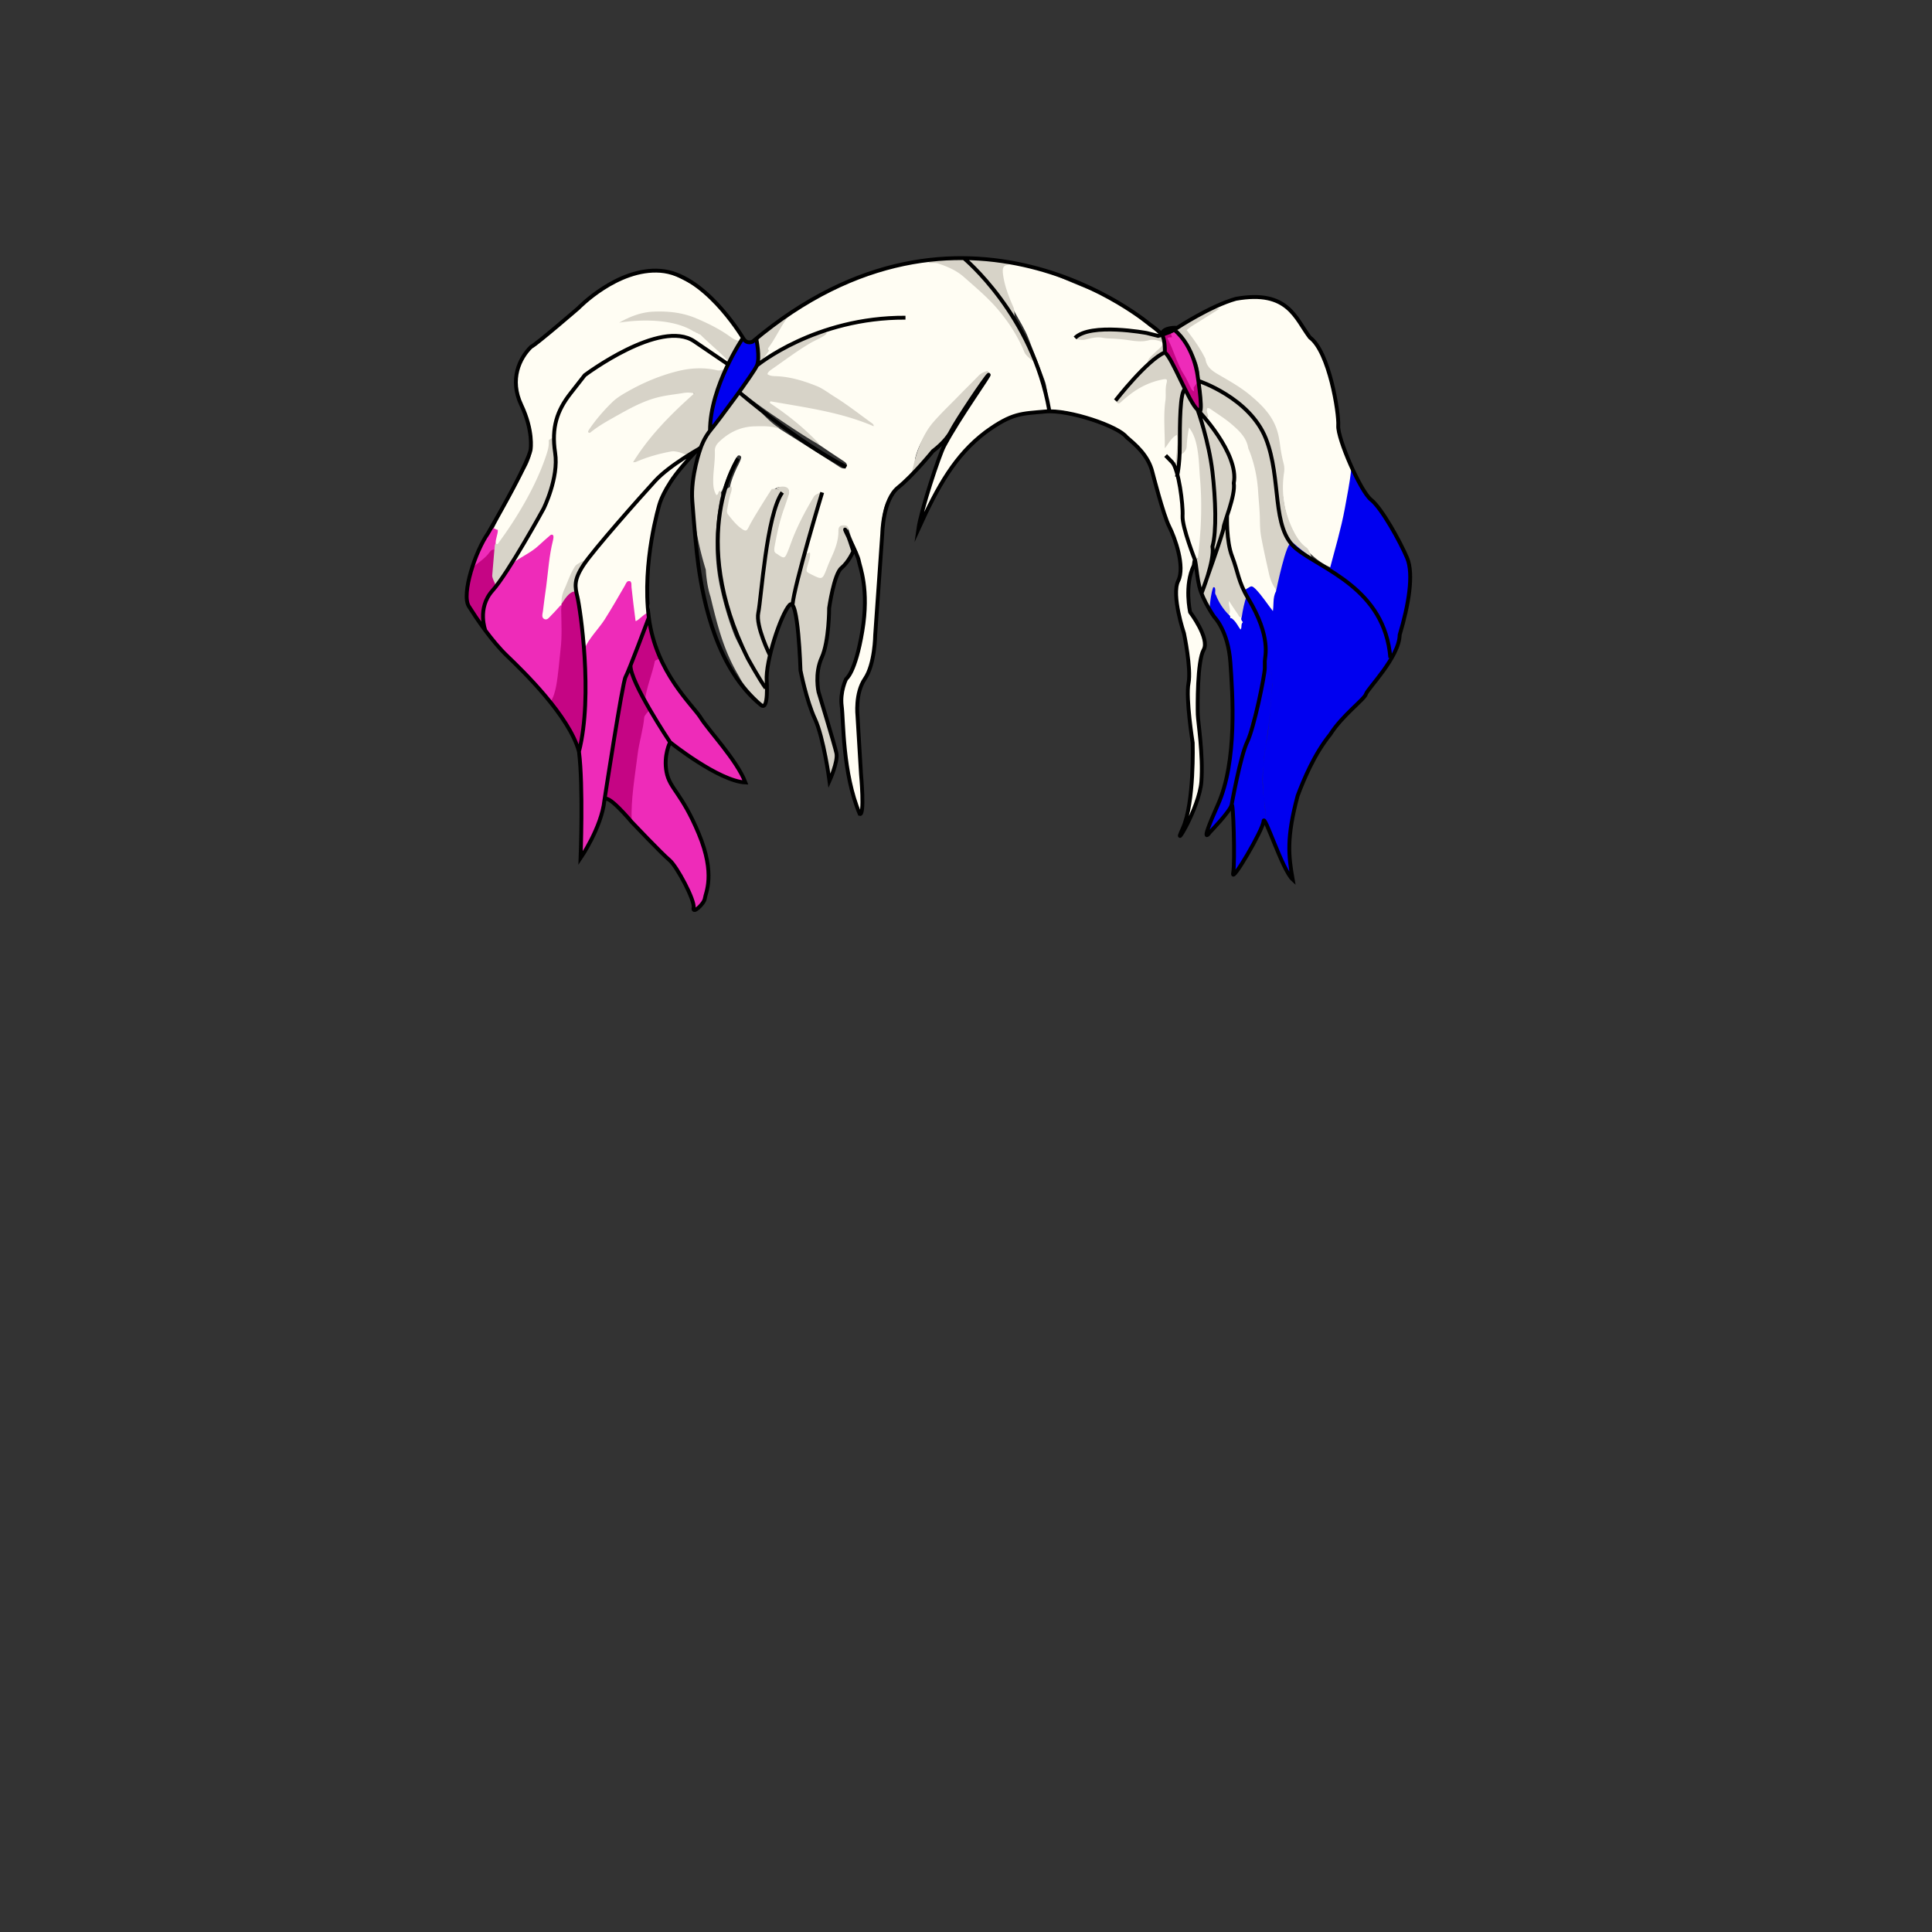 <svg xmlns="http://www.w3.org/2000/svg" id="hair" viewBox="0 0 3000 3000"><rect x="0" y="0" width="3000" height="3000" fill="#333333" stroke="none"/><path id="cl3" fill="#FFFDF3" d="M1272.3 770c-14.2 25.101-30.4 44.5-40.3 71.7-2.101 5.601-4.101 11.3-6.5 16.7-2.301 5.2-4.5 10.8-12.2 8.6-8.9-2.5-13-8.5-11.8-16.8 4.1-27.3 12.1-53.5 21.399-79.399 1.5-4.2 4-8.801-1.2-12.5l.101.1c-10-4.5-17.3-2.8-22.9 5.7-11.3 17.2-22.7 34.3-32.399 52.5-5.7 10.8-9.2 11.3-19.4 4-7.5-5.3-12.5-12.8-18-19.8-2.6-3.301-2.4-7.2-2.1-11.4.899-11.3 5.8-21.8 6.5-33.1 1.8-10.2 6-19.7 10.199-29.101 1.801-3.899 4.101-7.6 5.601-11.7 1-2.699 3.199-6.3-.2-8-3.6-1.8-5 2.2-6.4 4.7-6.699 12.601-13 25.5-17.6 39.101-1.6 4.699-3 9.5-5.9 13.699-6.5 6.7-9.1 6.4-12-2-3.6-10.699-2.5-21.8-1.6-32.699.7-8.301 1.7-16.5 1.5-24.9-.2-10 3.5-18.2 11.1-24.6 15.5-12.9 32.9-21.4 53.5-21.601 13.2-.1 26.801-1.8 38.601 6.5 24.1 15.2 48.199 30.5 72.199 45.7 6.2 3.9 12.301 7.9 18.4 11.8 1.1.7 2.2 1.5 3.3 2.2 3.301 1.8 7.101 3.7 9.801-.2 2.8-4-.5-6.8-3.601-8.899-7.1-4.801-14.399-9.5-21.6-14.301-5.8-3.8-11.5-7.8-17.3-11.699-23.101-20.5-45.9-41.5-71.801-58.601-2.699-1.7-7-3.399-5.6-7.2 1.5-4.1 6.2-3.399 9.7-2.8 45.3 7.7 90.8 14.601 134.3 30 4.7 1.7 9.1 4 13.4 6.601-12.5-8.101-23.9-17.5-36.101-26-26-18.2-52.1-36-84.2-42-9.8-1.801-19.6-3.9-29.6-4.101-4.3-.1-9.9-.399-11.4-4.7-1.899-5.199 3.4-8.199 7.101-10.8 27.5-19.7 53.3-43.3 85.3-55.899 20.6-8.101 45.6-17.301 65.5-16.301 16.6-2.199 31.5-5 48.2-4.699 2.7.1 5.5 1.199 8.2.8 2.5-.3.5.899.8-1.7.3-3.1-.4.6-3.2 0-2.9-.6-4.7.6-7.7.5-34.3-1.1-64.7 4.1-97.6 13.8-32.7 9.601-56.101 22.8-86.3 38.601-1 1.199-9 4.3-9.801 5.8l-4.399.5c-1.2.899-11.3 8.5-11.9 10.5-6.899-3 7.7-25.101 9.601-28 8.699-12.8 11.899-32.101 23.899-42 26.9-21.7 63.7-37.5 95-52.4 28.101-13.399 57.8-21.5 87.8-28.7 14.2-3.399 25.4-6.2 40-7.2 22.101-3.6 40.601 10.5 56.4 23.2 25.6 20.601 49.8 42.9 69.3 69.9 14.4 20 26.7 29.7 36.5 51.8.3.601 3.5 9.4 4.101 9.8 9.899 19 16.399 45.301 20.699 66.2 2.7 10.5-1.399 11.601-12.3 13.3-21 3.4-40.3 8-59.7 14.9-4.3 1.1-10.1 4.2-13.6 6.8-34.3 26.101-59.8 54.9-81.9 91.9-1.399 2.3-3.1 5.2-4.5 7.5l-22.1 41.2-.3-7.7 8.399-36.5 1.4-3.101c2.5-12.1 7.2-24.699 12-36 4.4-10.399 5.5-18 17.8-32 1.3-4.899 3.4-14.3 6.8-18.5 11.5-15.1 18.4-31.199 30.2-46.1 8.7-11 9.9-17.3 17.2-29.2 3.1-5.1 12.2-5.2 7.8-9.899-6.8-4.101-6.5-2.601-10.8.899-8 6.5-15 14.2-22.1 21.601-19.801 20.5-41.601 39.199-58.7 62.3-10.101 13.5-17.9 28-22 44.3-1.5 6.2.7 16.5-2.7 21.9-5.8 8.1-13.7 12.8-21 19.5-11.8 11-21.2 22.8-24.9 37.899-5.6 23.101-4.699 46.7-6 70.3-.6 11-.6 21.2-2.5 32-1.5 8.2-.1 16.5-.5 24.801-1.399 31.6-3.899 64.399-8.3 95.8-1.6 11.3-3.6 22.3-9.3 32.3-13.1 23.2-17.5 48.4-15.6 74.5 2.399 32.9 4.6 65.6 6.8 98.5 2.1 6.6-1.7 16.9.7 23.5.1 2.6-.101 1.9 0 4.5 5 5-1.301 13.7-4 13.5-2.801.7-2.801-10.5-4-11.7-.301-.5-.301-2.6-.301-3.2-1.3-1.899-.8-3.5-2.699-5.3-6.7-22.399-12.7-44.5-14.4-67.8-1.7-23.9-6.7-53.8-6.1-77.9.399-16.199 2.1-28.899 9.5-43.3 10.6-20.5 20.199-42.3 21.8-65.1 1.3-19.601 6.1-38.7 7.1-58.3-1.5-23.9-6.399-44.101-13.3-70-5-11.601-10.5-23-13.9-35.2-1.6-3.7-4.3-6.2-8.6-5.101-4.1 1-4.2 4.7-4.3 8.101-.7 25.2-14 46.3-22.9 68.8-2 5.1-6.399 6.4-11.6 5.1-4.5-1.199-8.7-3.3-12.9-5.399-5.899-3.101-8-7.2-5.2-13.9 2.9-7-3.199-12.8-1.899-20.3 5-28.2 12.399-58.6 23.2-85m546.6-56.703c.8.8 1.7 1.4 2.7 1.9 1.699.9 3.699.8 3.8-1.3.9-13.2 3-26.4 2.3-39.7-.399-6.6-3.6-5.4-6.899-2.9-5.4 4-9.7 9.101-12 16.3 1.1-8.5.899-16.5.6-24.399-.8-23 1.2-45.8 2.7-68.7.8-12.4-1-14.4-13.2-11.4-22.5 5.5-42.2 15.801-58 33-2.8 3.101-6 7.4-10.1 1.2-1.101-4.3 3.699-5.399 6.3-8.8 9.899-12.5 19.2-25.1 31.399-35.5 5-4.3 9.101-9.3 13.301-14.5 4.699-4.9 8.3-10.7 13.3-15.2 3.5-3.1 14.1-5.1 11.399-10.2l1.5-3.699c-1.1-1.301-1.6-6.9-2.6-8.2-2.8-6.7-11.3-3.9-19.3-7-11.8-2.5-19.8-3.5-28.7-4.5-27.6-3.2-52.9-6.5-79.8 5.2-8 2.199-7.5 4.8-7.5 4.8-1-5.3-.2-4.2 3.7-5.7 19.1-7.8 28.399-8.9 49-8.3 12.3.399 30 3.1 42.3 4 2 .1 33 8.399 34.8 5-7.3-5.7-36-27.7-43-33.8-25.2-21.801-61.7-32.801-92.2-46-31.3-13.601-63.899-27.4-98-31.001-14.399-1.8-15.5 3.2-13.699 17.001 2.899 21.3 10.6 40.8 21.399 59.1 7.4 13.8 16 26.9 21.601 41.5 8.3 21.4 16.5 42.9 24.699 64.3 3.7 9.7 4.601 22.4 5.9 32.601 1.4 11-2.7 17.8 20.1 14.8 15.4 2.1 30.101 8 45.101 12.3 19.5 5.5 38.1 14 54.899 25.7 2.9.3 4.9 2.1 6.5 4.1 11.2 14.2 22.7 28.2 31.301 44.2 8.3 12.2 10.899 26.9 13.6 41.4.6 1.5 1.3 4.899 1.7 6.5 6.3 25.899 15.699 48.899 26.1 73.5 7.5 17.699 7.3 35.199 3.3 54.399-5.5 18.3-3.3 21.601-2.199 37.601 0 .699 3.3 17 3.3 17.699 6.6 26.801 12.6 49.101 16.3 76.4 2.5 18.8-3.6 41.2-2.3 60.1 3 42.4 9.9 75.7 5.8 118.301-2 3.899 2.101 11.8-.5 15.699-.399.5-.7 4.5-.399 5.101-.4 4.1-11 39.8-5.4 41.2l14-29.801c1.4-1.8 1.8-8.899 3.2-10.699.8-3.2 2.6-12.5 3.3-15.801 6-28.399-2.4-50.1-5-78.699-3.6-39.601-2.4-79.5 5-118.9 8.9-12.8 5.1-30.7-3.6-45-1.2-1.9-5.4-8.4-6.101-10.6-3.399-5.601-7.899-7.5-8.1-14.101-.2-1.1-.3-2.1-.5-3.2-3-13-2.9-25.899.3-38.899.1-1.3.1-2.601.2-4-.3-3.2 0-6.101 1.6-8.9.2-6 2.7-13.5 4.4-19.3-.8-15.7-6.7-29.3-12.2-44-9.4-25.1-5.1-51.8-9.5-77.9-2.6-4.899-4.2-13.899-5.1-19.3m22.898-228.902c-10.101 6.399-10.101 8.3-3.4 18 9.101 13.1 19.101 25.699 24.4 41.1 2.2 6.3 5.899 11.1 11.2 14.8 5.699 4 11.6 7.8 17.699 11.2 20.4 11.4 39 25.1 56.101 41.3 30 28.5 33.8 66.5 34.1 103.101.4 50 7.9 95 47.9 129.199 8.8 8.101 18.7 14.601 29.8 19.301 5.199-2.7 5.399-8.101 6.5-12.9 7.399-31.8 15.1-63.5 19.699-95.8 2-14 11.801-29.2 8-43.601-.8-2.199-2.899-4.5-4-6.5-16.1-30.5-19.699-64.1-22.699-98.3-2.2-25.2-11.9-54.7-23.4-77.2-17.6-23.6-29.399-47.8-52-68.1-17.1-15.4-45.899-21.9-68.699-16.6-14.9 3.5-28.7 8-42.601 14.5-13.9 6.399-25.701 18.299-38.6 26.5zM1055.1 697.9c-4.6-.8-9.3-.2-13.9.7-17.6 3.2-34.7 8.6-52.6 15.1 22.3-34.7 50-62.8 78.8-90 4.101-3.899 12.5-6.899 9.7-13.2-2.5-5.699-10.8-3.1-16.6-2.699-54.9 4.1-100.5 30.3-144.101 61.3-.6.1-.7 1.6-1.3.5-.2-.3 1.1-1.3 1.7-2.101 8.3-11.199 17.3-21.899 26.6-32.3 16.9-18.8 39-29.8 61.601-39.7 27.199-12 55.1-21.6 85.5-21 7.699.2 15.1 2.2 22.699 2.801 4.2.399 18.101-3.601 16.601-10.101-3.301-6.7-14.801-10.7-20.101-15.7-22.3-21.3-46.8-36.8-77.3-29.899-28.1-.3-64.8 22.399-89.4 37.899-21.199 13.4-38.899 25.1-54.399 51-20 24.4-30.9 53.601-26.2 85.2 2.2 14.601 2.2 31.8-.8 46.3-6.9 33.101-22 61.7-40 90-9.101 14.301-18.4 31.2-27.7 45.301-1.4 2.399 3.2 2.6 5.7 3.6 4.5.2 7.2-3 10.3-5.4 8.9-7.1 16.6-15.3 24.6-23.3 6.3-6.3 12.8-12.3 20.3-17 1.301 1.2 1.4 2.2 1.2 3.101-6.7 26.199-7.8 53.199-11.6 79.8-1.6 11.5-3.3 23-4.5 34.6-.4 4.101.4 8.101 4.7 10.101 4 1.8 7.2-.301 9.899-2.801 5.801-5.399 11.7-10.8 16.5-17.199.801-1.301 1.601-2.601 2.2-4.101.4-.899.7-1.899.9-2.899.899-16 9-29.801 14.2-44.4 2.5-7.1 11.5-10.6 17.3-15.9 18.7-22.6 34.2-43.399 53.8-65.3 22.9-25.5 46.3-53.8 72.1-76.7 10.7-9.5 31-20.199 41.9-29.399.601-4.104-15.899-5.803-18.299-6.204zm-16.8-178l22 .9 34.3 21 36 22.3 4-6-6-10-10.8-2-16.5-24.3-37.3-15c-32.4-16.101-65.801-17.7-100.101-7.2.3.1.7.3.9.3 2.2-.7 4.399-1.5 6.5-2.399 36.2-14.801 72.6-14.601 108.7-.301 18.5 7.301 36.199 16.7 52.6 28.2 3.9 2.8 10.3 8.1 15.8 4.6 2.7-2.899 2.9-6 1.601-8-14.101-21.1-31.7-43.699-50-61.5-12.5-12.199-28.7-20.899-44.4-28.699-14.2-7.101-32-14.001-47.6-11.501-37.9 6.101-69.301 24.7-98.601 50.2-24.1 21-48.5 41.7-72.6 62.601-6.3 5.5-12.7 7.2-18.101 13.6-7.8 9.101-13.399 21.4-15.3 33.3-3 18.5 2.7 38 9.101 55.101 3.5 9.3 7.1 18.7 10.199 28.2 6.801 21.3 5.2 42-5.6 61.899-5.7 10.5-11.3 21.101-16.9 31.7-11.399 21.8-23.899 43-34.5 65.3-1.3 1.8-.899 3.3.801 4.601 3.6.5 2.899 2.8 2.399 5.1-1 4.5-2.399 9 .101 13.5 5.1 2.8 7.199-1.6 9.3-4.5 28.2-38.8 51.899-80 69.5-124.9 4.899-12.399 8.399-23 10.5-35.6.1-1.2.399-4.8.399-6 2-3.5-1-7.3 1.301-10.5 5.8-25.6 16.5-45.8 35-64.4 15.699-15.8 29.399-27.6 48.1-39.899 13-8.601 29.2-14.601 42.7-22.3 9.6-5.9 18-7.5 28.7-10.5m-9.199 389.998c.7-30.4 2.8-62.7 7.5-92.7 4.6-29.2 14.6-55.7 29-81.101.2-.199.2-.6.3-.899 1.3-2.101 1.1.1 3-1.601l1.4-2.6c.399-.9 1.1-.8 1.6-1.6l1.6-2.101c2.2-4.199 20.9-24.899 17.801-23.399-2.5 1.3-28.5 18.3-31 19.8-8.301 6.7-22.101 19.1-29.101 27.1-32 36.2-58 65.5-88.7 102.8-6.6 8-14.899 17.9-19.6 27.2-3.4 6.8-5.7 27.7-3.4 35.3 2.101 6.7 2.101 10.801 3.5 17.7 4.5 22.2 5.4 45.5 7.801 68 2.899.101 11.8-7.3 12.3-9.7 1.1-4.699 3.8-8.399 6.399-12.3 15.4-23.2 30.4-46.7 43.7-71.3 2.2-4.2 4.2-8.7 9-13.2-.2 24.4 5.2 46.601 6.101 70 6.899-2.2 19.399-10.2 23.1-13.2 4.899-15-2.701-26.4-2.301-42.199zM1975 896.5c-8.9-33.5-15.301-67.3-16.601-102.1-1.1-28.8-3.2-57.7-12.399-85.6-6.2-18.8-12.301-37.2-28.9-50-9.2-7.101-18.1-14.7-28.1-20.601-4.601-2.8-9.7-9.399-14.7-5.399-4.601 3.7-1.4 12.399-.101 17.7 1.301 3.199 3.601 7.699 5.801 10.1 8.3 8.7 15.699 19.3 21.399 29.9 11.8 21.8 20.101 39.1 16.5 64.199-1.899 13.2-6.899 29.4-10 42.301-2.1 9-4 20-2 29.5 5.8 28.399 14.5 66.1 26 92.699 3 2.2 7.101-9.6 10.3-7.6l.4 3.6c.3.9.4-1.899 1.1-1.199l.2.199c.601.4 1.101 1 1.4 1.7 11.8 12 19.6 27.101 32.3 40.7 2.8-13.9 1.6-26.6 5.1-38.5-.3-.7-.5-1.3-.8-2 .001-7.298-5.099-12.899-6.899-19.599zm-139.301-123.4c2.601 19.7 2.101 40.5 8.4 59.399 3.9 11.601 7.9 24.7 11.9 36.301 2.199-.4 7.6-4.4 7.8-6.801 1.3-16.199 3.5-32.3 3.899-48.5.801-26.6.301-53.199-1.6-79.8-1-13.899-2.1-27.8-4.6-41.5-2-10.8-5.7-21.2-12.301-30.2-1.1-1.5-1.899-4-4.399-3.1-2.101.7-2.601 2.8-2.7 4.9-.1 1-.1 2-.1 3 .199 10.7-3.2 18.5-2.601 29.2.101 2-3.3 4.6-5.3 5.8-1.3 3.1-.5 6.6-.9 9.8-1.399 11.4-3 23.7-2.699 35.8 1.699 3.1 2 6.5 1.899 10 2.403 5.101 2.603 10.501 3.302 15.701zm92.901 211.4c2.2-6.899 0-12.8 1.4-18.5-.601-2.6-1.2-5.3-1.801-7.899-7.399-9.2-12.1-20.601-21.1-29.7-3 9.8 1.2 17.8.8 26 .8 1.7 1.601 3.4 2.4 5.2C1918 966.2 1920.9 976.7 1928.6 984.5z"/><path id="sd2" fill="#D7D3C8" d="M1210.8 771.2c-14.9 37.4-18.8 71.9-24.9 111.601-3.1 20.5-6 40.8-7.3 61.399-.9 13.601-.2 26.8 3.5 40.2 6.5 23.4 16 22.9 8.3 71.4-1.7 11.399 3.101 27.199-4.3 40-3.9.1-7.7-7.101-9.5-9-10.1-10.5-22.3-22.601-28.9-36.301-23.5-39.3-33.199-77-44.399-123.8-4.4-13.5-6.4-27.899-7.4-42.2-5.5-17.5-11-39.399-14.8-61.399-3.9-23.101-9.7-44.7-6-68.2 4.1-26.6 6.899-47 17.199-71.6.5-1.2 9.301-13.7 10.2-14.5 14.9-13.301 21.601-27.2 32.9-43.2.399-.5 11.399-14.5 11.899-14.9 1.801-.1 7.9 4.7 9.2 5.7 18.8 14.4 32.9 35.1 52.8 47.9.4.199.7.899 1 1.5-12.5-4.601-25.399-4.101-38.399-3.801-22 .5-40.4 9.5-56 24.801-3.8 3.8-6.101 8.5-5.9 13.3.7 17.3-3.3 34.399-2.399 51.8.3 6.1 1.699 11.7 4.699 16.8 4.101-.6 2.2-5.8 5.7-6.5 3.601 4.8.9 9.601 0 14.3-7.8 42.5-9.5 85.4-1.3 127.7 5.1 26.2 12.5 52.3 21.9 77.601 5.699 15.3 14.699 29 22.899 43 1.7 1.899 3.2 3.899 4.4 6v.5c.399-.4.399-.7-.101-1.2-1.699-2.601-3.3-5.2-4.8-7.9-17.8-33.3-30.2-68.899-38-105.3-9.399-44-10.899-87.5-4.399-131.9 1-6.6 2.6-13 4.5-19.399 1-3.4 8-9.2 12.6-10 1.5 5.2-1.1 9.8-2.3 14.5-1.801 7.1-2.9 14.2-4.301 21.399-.6 2.9-.199 5.4 1.5 7.5 6.801 8.5 13.4 17.2 22.801 23.2 4.1 2.601 6.1 2.3 8.6-2.6 5-10.1 11-19.7 16.8-29.2 6.4-10.4 12.9-20.8 19.601-31 .1-.001 17.5-3.701 12.4 11.799M1095 681.801c.399-.9 5.699-10.5 6.3-11.301 4.1-5.8 2.1-12.8 1-20.399-.5-3.4 1.2-6.5 2-10 4.899-20.7 9.7-39.5 18.3-59 1.3-2.8 8.7-8.5 4.5-11.3-.7 3.8-9.2 6.199-13 5.3-20.4-4.8-40.7-3.9-61 1-27.9 6.899-54.1 17.899-79 32.1-8.3 4.7-16.7 9.7-23.6 16.5-13.5 13.2-25.9 27.5-36.4 43.3-1.5 2.4-1.3 4 2 4.101C929 661.5 943.6 653.5 958 645.4c20.5-11.5 41.1-22.9 64.3-28.6 12.899-3.2 26.1-4.4 39.1-6.601 4.9-.8 10.2-.899 16.7.601-36.4 32.5-69.7 65.8-95.1 107 2-.2 3.1 0 3.899-.301 18-7.8 36.8-13.199 56.101-16.6 5.699-1 19.199 2.8 24.6 6.9 13.2-6.899 20.8-12.299 27.4-25.998zM1984 910.5c5.3-19.8 15.899-43.1 25.1-61.6-5.4-9.5-13.7-20.4-17.7-30.8-8.1-21-7.5-38.2-9.2-60.6-1.399-18.9-6.699-38-10.199-56.601-3.301-17.7-13.601-40-26.5-52.899-21.101-21-41.4-35.7-68.301-48.9-2.199-1.1-9-6.7-13-4.5-1.199 14.5-1 35.3 1.5 48.6.5 2.5 7.301 3.8 10 5.4 1.601-5-3.8-9.9-.699-15 2.6 0 4.199 1.2 5.8 2.3 10.899 7.6 22.1 14.6 32.2 23.3 11.8 10.2 22.6 20.5 25.3 36.7.2 1.3 1 2.5 1.5 3.7 8.2 20.8 12.6 42.6 13.899 64.8.9 14.5 2.601 29 2.7 43.7.101 8.5.5 17.3 2 25.7 3.5 18.899 7.7 37.6 11.9 56.3 2.1 9.4 5.399 18.4 11.7 26 1.6-1.6 1.5-3.7 2-5.6zm-703.801-395.3c-35.6 11.7-67.199 27.2-98 48.5-2.8 1.9-5.199 3-7 6-5.699 9.7-17.6 24-23.5 33.601-4.399 7.1 1.7 6.8 8.601 12.199 15.5 12.101 31.5 23.4 47.8 34.301 20.9 14 41.8 28.1 63.7 40.699-.101-1.8-1.4-2.899-2.5-4.1-17.5-18.3-36.801-34.5-57.4-49.3-5.5-3.9-11.1-7.7-16.6-11.5.3-.8.699-1.7 1-2.5 54.1 9.7 108.899 16.6 160.399 38.8 0-2.8-1.399-3.8-2.699-4.7-19.4-14-38.2-28.8-58.5-41.399-9-5.601-17.601-12.4-27.301-16.301-20.6-8.3-42-14.8-64.5-15.399-4.3-.101-8.399-.5-12.1-3.101 1-3.3 3.5-5.3 5.8-6.899 20.2-13.9 39.7-28.9 61-41.4 8.5-5 18.101-8.1 25.601-14.899-.801-.102-3.2-2.802-3.801-2.602zM1248.9 860.9c-5.399 20.9-10.399 42-15.8 62.9-.9 3.6-3.1 11.899-2.6 15.6.899 6.3 4.199 10.8 5.399 17 4.601 24.2 7.4 50 6.7 74.9-.7 25.399 9.8 51.5 19.6 75.199 2.7 6.4 5.4 10 7.801 16.5 7.199 20.101 6.899 40 13.3 60.301 2.5 2.3 3 19.8 4.899 22.199l6.2-9.6c5.601-2.3 4.8-13.5 4.4-17.2v-9.199c-2.9-3.7-1.601-5.5-3.8-9.301-.801-7.6-3-13.8-4.801-21.3-4.3-17.8-11.5-34.2-16.8-51.7-7.5-24.6-8.2-42.8 1-67.3 4.7-12.5 8.9-27.5 10.3-40.8 2.801-26.5 5.101-50.4 11.5-76.3 2.5-9.9 7.601-18.2 15.5-25.2 3.2-2.8 7-12 10-15.2 4.5-4.8 2.5-9.2-.5-15-3.5-6.8-4.5-10.399-7.3-17.5-1.2-3-5-5.3-1.5-7.5 3.2-1.899.4-2 2.5.2.2.2 2.4-.5 2.6-.4-.1-6.199-4.399-6.699-9-6.399-5.199.3-6.699 4.2-6.6 8.399.2 14.7-4.8 28-10.7 41-2.6 5.7-5.1 11.5-7.3 17.4-6.9 17.8-7 17.9-24.3 9.2-8.301-4.2-8.101-4.101-5.801-12.9 1.9-7 5.101-13.8 3.801-21.3-.198.601-8.498 2.702-8.698 3.301zm-37.3-90.8c-5 14.1-10.7 27.7-14.2 42.3-9.399 39.9-11.899 83.2-16.7 123.8-1.6 13.3-3.399 28-.5 41.601.7 7.3 9.801 31.3 14.4 37.5 3.2-2.9 8.5-29.9 9.4-32.7 6.3-19.7 16.6-30.7 25.3-49.4 2.399-5.2 5.2-16.399 6.6-21.899 8-31.601 16.9-63.801 24.9-95.301 4.7-18.399 10.1-33.6 15.899-51.6-4 .6-11.199 3.8-12.8 6.5-13.8 23.1-26.399 46.8-35.6 72.1-1.9 5.301-3.8 10.601-6.101 15.801-3.5 8-4.899 8.399-12.5 3.5-1.1-.7-2.1-1.7-3.3-2.301-4-1.899-4.7-5-4-9.1 3.8-20.9 8-41.7 15.3-61.7 2.601-7.2 4.9-14.5 7.301-21.7 2.699-13.5-9.801-12.8-17.4-10.8-1.4.3-3 2-1.6 2.3 6.001 1.499 6.801 7.8 5.601 11.099zm-446.5 84.4c-1.5 10.7-2.2 21.5-3.4 32.2-.7 6.3-.1 19.2 5.601 24.601 10-15.301 22-30.601 32.199-45.7 17.301-25.601 35-54.3 47-83 9-21.601 16.301-46 15.5-69.8-.399-11.2-1.399-22.5-2.1-33.7-2.2 1.6-8 3-7.8 5.3.7 8.2-1.7 15.7-4.2 23.3-8.7 25.9-20.5 50.4-33.9 74a615.6 615.6 0 0 1-39 60c-1.1 1.5-2.1 4.8-5.199 2.3-5.602 1.699-4.201 6.499-4.701 10.499zm1116.599-374.199c-14.399 7-27.5 15.899-41.8 23.199-3.1 1.601-12.9 4.2-13.4 8.301-.5 3.6 6.4 7 8.101 9.8 1 1.7 4.199 3.899 5.199 5.6 9.101 16.7 19.601 30.5 22.101 49.8.7 5.601-1.5 12.301 3.899 14.5 27 10.5 49.9 27.9 72.301 46 20.3 20.801 31.3 42.5 35.899 70.7 2.7 16.8 7.4 32.3 8.4 49.3 1.3 20.7 3.1 47.301 10.5 66.801 7.6 20.1 27.4 32.199 45.2 44.5-2.2-4.9-5.301-15.601-9.4-18.5-9.4-6.601-15.2-15.9-20.1-25.7-14.4-28.7-19.601-59-14.7-91 .7-4.601.5-9.2-.7-13.8-2.3-9-4.1-18-5.3-27.301-1.2-8.8-2.5-17.6-5.5-26.199-7.7-22.4-23.6-38-41.2-52.7C1927.3 602 1911.8 593.1 1896.3 584.1c-10.801-6.3-22.5-12.101-24.5-26.7-.101-.9-.9-1.8-1.301-2.7-7.5-14.899-17.199-28.3-27.8-42.1 5.7-5.2 12.3-8.9 18.7-12.9 9.5-5.899 22.899-14.5 32.5-20.3-3.099-.7-9.899-.2-12.2.901zM1868.8 910c4.5-15.6 12.6-31.8 12.7-48.5 0-6.3 1.8-16 2.5-22.3 2.699-23.2 2.699-46.899 1.899-70.2-1.2-37.399-6.6-78.8-20.7-114-2.699-16.699-14.1-26.899-19.199-39.199-9.4-18.601-9.801 2.699-10.301 6.199-1.899 14.4-2 34.801-3.6 49.301-1.3 11-1.8 23.6-.4 34.699 6.5-.8 10.7-8.1 10.9-11.899.5-9.5 1.5-18.8 3.7-30.3 6.5 8.8 9.3 16.8 11.3 25.199 4.4 18.601 4.4 37.601 6 56.5 3.3 40.301 1.3 80.4-3.5 120.5 0 1.301-5.5 2.9-5.6 4.2 1.899 2.2 2.8 7.8 3 10.5.699 10.2 5.6 25.101 6.3 35.3 1.501-.1 4.601-4.5 5.001-6zm-47.101-189.9c.5.399.7.899.601 1.5.8 1.399.5 3.2 1.899 4.3v-.1c2.5 1.3 2.9-.801 3.601-2.2 1.699-20.2 2.6-40.5 2.8-60.8.1-18.9.7-37.2 5-55.9.5-2.2 2.6-4.6 1.8-6.3-6.899-12.5-15.899-30-21.8-43.101-4.8-9.8-10-8.1-16.5-2.5-21.5 18.301-41.7 37.2-58.6 60.4-1 1.3-3.2 2-4.301 3.2-2.3 2.5-1.899 4.2-3.899 3.3 3.3 5.1 4.699 5.8 8.6 2.2 4.4-4.1 9-7.8 13.7-11.5 15.199-11.7 32.1-19.8 51-23.4 6.1-1.2 7.399-.2 5.8 5.8-.9 3.601-1.2 7.2-1.3 10.801-.101 5.3.3 10.699-.4 15.899-3.5 24.7-.7 49.4-1 74.4 6.1-7.2 9.7-16.3 18.9-20.9 1.8 14.4-1.301 27.9-1.7 41.4-.1 2.8-2.3 1.4-3.7 1.3-.8.701-1.001 1.402-.501 2.201zM1894.6 842c-7.1 23.101-15.9 47.5-24.7 70.101-4.399 11.1-.1 22.8 8.5 31.2 4.9-8.7 5.3-20.2 7.2-29.5.5-2.4-.1-4.601-.6-6.4 1.899 5-.4 10.9 1 16.6 3.1 9.2 7.6 17.7 13.8 25.2 2.2 2.7 4 6.5 8.7 4.9 3.6-7-1.5-14.101 0-20.9 4.3 6.9 8.899 13.7 13.6 20.5 1.5 2.2 2.6 6.9 7.2 3.5 3.899-9.2 8.1-18.5 7.199-28.1-1.199-3.101-3.1-6.9-4.5-9.9-7.1-26.2-22.1-54.1-26.8-81.6-3.899-3.201-8.599-2.501-10.599 4.399zm-442-148c2.6-1.699 10.2-4.6 11.5-7.3 4.4-8.2 9.6-16.1 16.6-25.399 17.9-23.9 33.2-45 47.801-71.2 2.8-5.101 2.899-8.9 8.5-7.5-1.801-3.7-2.101-7.101-4.9-6.3-4.8 1.399-9.1 3.5-12.8 7.3-9.601 10.1-19.801 19.8-29.5 29.899-13.4 13.9-27.5 27-40.2 41.601-18.8 21.399-28.2 52.1-33.8 79.5C1427.699 722 1438.4 712.5 1452.6 694zM1076 514c1.1 1.2 2.899.801 4 2 1 1.2 2.899.801 4 2 1.1 1.2 2.899.801 3.899 2.101.8.6 1.4 1.3 2 1.899 12.7 12.301 29.101 25.9 41.2 38.9 5.3-9.4 12.7-22.4 18-31.8-5.2.6-11.8-3.7-15.4-6.4-16.3-11.8-34.3-20.6-52.6-28.399-21.2-9-43.5-11.4-66.4-10.4-19.5.9-36.7 7.7-53.399 17.2.1-.101 72-13.101 114.7 12.899zm499.9-16.8c-19.899-32.899-47.3-62.5-73-90.8-2.5-2.8-10.399-4.9-13.8-5.101-14.9-1-31.5-.3-43.2 3.301-1.7.1-3 1.899-4.3 3.1 4.8 1.3 9.9-.2 14.8 1.4 14.7 4.699 28.9 10.899 40.4 21.1 17.6 15.601 35.7 30.601 51.2 48.5 17.8 20.601 32.3 42.9 42.6 68 2.4 5.9 11.8 12.7 17.5 17-7.901-22.399-19.7-46-32.2-66.5zm312.799 318.601l-5.399 32.3 2.3 16.2 10.8-29.801 2.5-18.1c4.7-17.7 12.2-36.1 15.101-54.1 7.3-37.7-9.101-64.2-28-90.601-2-2.8-14.601-22.1-19.801-23.5 9.2 28.9 18.301 78.301 20.2 107.801 1.799 20.5 4 39 2.299 59.801l1.301.3M1562.3 407.1c-14.2-.9-27.7-3.101-42-3.801-2-.1-15.101-3.399-17-.199 7.5 8.199 21.899 23.8 29.5 32 14.7 15.8 29 39.899 42.2 57 .6-2.5-.101-12.3-1.101-14.4-7.3-16.6-14-33.399-16.399-51.7-1.801-13.5 2.1-14.899 15.199-15.899-1.899-1.401-8.099-2.801-10.399-3.001zm245 124.701c-1.9-10.101-4.8-11.601-25.8-14-11.9-.4-21.801-3-33.7-4.301-21.101-2.3-42.8-1.899-63.101 3.5-4 1.101-10.5 6.2-13.6 9.601 3.9.899 9.6 1.6 13.1.899 9-1.899 18.101-4.899 27.4-3.1 5.6 1.1 11.1 1.2 16.7 1.4 4.899.2 9.8.7 14.8 1.2 13.7 1.399 27.4 5.199 41.3 1.199 5.8-1.699 19.601.5 22.4 6 1.301-.499 1.4-1.398.501-2.398zm-625.601-9.5c-6.3 4.3-5.5 11.8-5.5 14.3.101 4.8 2.5 20.899 2.5 26.8 4.5-2.1 13-15.8 15.601-19-1.2-1.2-2.5-2.3-1.2-4.2 1.9-2.7 3.8-5.3 5.6-8.1 7.5-11.5 17.101-30.4 25.601-41.2-13.602 8.599-30.701 20.799-42.602 31.4zm-287.199 395C890 905 892.9 898.4 899 887.7c2.8-4.8 10.8-14.399 13.5-19.3-3.801.6-17.101 7.5-19 10.2-7.601 11-11.4 23.6-16.801 35.6-3.5 7.7-5.5 15.4-4.6 23.9 5.8-3.3 17.4-11.3 23.8-13.9.001-1.6-.899-5.5-1.399-6.899zM1805 549.1c4-4.101 5.3-8.601 1.1-16.9.3 4.9-9.1 11.5-12.1 14.7-4.4 4.8-10.4 8.5-12.101 15.4 6.701-2.7 17.701-9.1 23.101-13.2zm99.3 288.1c-.2-1.6.7-16-1.4-16.5-2.2-.399-4.8 10.9-5.3 12.3-1 2.5-3 8-2.3 10.801 2.6-.301 3.699-6.5 8.5-3.7.2-1.001.6-2.001.5-2.901z"/><path id="cl2" fill="#0000F0" d="M2005.5 843.801c7.8 6.5 23 21 50 35.3 47.199 18.6 80.3 69.5 80.3 69.5l23 70.8-11.5 24.5-20.4 25.2c-6.2 10.3-19.2 22.399-26.8 31.5-25.2 30.2-48.9 53.5-66.4 89.1-21.1 42.8-35.1 86-33.199 134.101.199 5.1 3 28.8 3.3 35-4-2.101-9.8-16.801-11.2-19.301-9-16.699-20.5-47.699-26.8-65.6-.7-13.4-2.2-24.4-4.2-42.3-4.5-41.2 6.2-77.7 10.4-124.2 1.699-23.5 3.5-35.2 3.399-48.5-.6-14.8-3.399-22.9-7.8-36.7-4.1-16.5-2.4-40.8-9.8-56.1-7.101-14.7-18.3-29.4-23.7-44.8-.5-.4-.8-.801-.8-1.5-.4-.9-.7-1.7-1.101-2.601-.199-1 7.7-4.899 8.601-5.3h1.399c.9.3 1.801.8 2.5 1.3.4.3.7.601 1.101.9.7.6 1.399 1.3 2.1 1.899 10.5 10.801 18.3 23.601 28.101 35.801 2.6-11.301-.4-23.2 5.399-33.601.1-.299 16.4-80.898 24.1-74.398zm1.8-1.301c7.8 6.5 23 21 50 35.301 45.3 29.199 80 72.5 80 72.5l23.3 67.8-11.5 24.5-20.4 25.2c-6.199 10.3-19.199 22.399-26.8 31.5-25.2 30.199-48.899 53.5-66.399 89.1-21.101 42.8-35.101 86-33.2 134.1.2 5.101 3 28.801 3.3 35-4-2.1-9.8-16.8-11.2-19.3-9-16.7-20.5-47.7-26.8-65.6-.7-13.4-2.2-24.4-4.2-42.3-4.5-41.2 6.2-77.7 10.4-124.2 1.7-23.5 3.5-35.2 3.4-48.5-.601-14.8-3.4-22.9-7.801-36.7-4.1-16.5-2.399-40.8-9.8-56.1-7.1-14.7-18.3-29.4-23.7-44.801-.5-.399-.8-.8-.8-1.5-.4-.899-.7-1.699-1.1-2.6-.2-1 7.699-4.9 8.6-5.3h1.4c.899.3 1.8.8 2.5 1.3.399.3.699.6 1.1.9.7.6 1.4 1.3 2.1 1.899 10.5 10.8 18.301 23.601 28.101 35.8 2.6-11.3-.4-23.199 5.399-33.6.1-.299 16.3-80.899 24.1-74.399zm81.2 57.5c27.1 22.2 37.6 39.2 56 63.301 3.6 10.3 10.3 44.8 14.399 54.899 2.3 1.3 2.899-1 4.101-1.899 8.899-20.9 21.199-68.9 24.5-91.4 5.699-39-4.601-76-28.2-108.1-20.2-27.4-42.8-54.801-59.2-84.7-.5-.8-1.3-1.4-2-2.101-2.3 19.7-6.3 40.2-9.9 59.7-5.7 31-15.2 62.9-23.2 93.3 7.699 6.301 15.1 11.7 23.5 17zM1882 1273.801c-1.2 2.3-8.2 17.5-4.5 17.3 3.8-2.3 43.3-32 41.1-75.3 9.1-38.601 20.1-75.601 30.4-113.9 4.199-15.7 9.5-29.9 10-46.3 4.5-24-8.4-48-17-69.101-2.9-7.199-4.101-15.5-11-20.699-5.2 2.199-1.7 8.199-4.7 11.8-3.8-5-6.2-10.5-10.4-14.601-2.6-2.5-5.5-5.899-7.7.4.801 19.7 1.301 39.4 3.801 59 .3 2.3.3 4.6.8 6.9-.101 33.6 2.2 61.6 3.1 89-.3 20.3-4.3 40.1-8.1 60 .6 4.399-1 8.5-1.8 12.6-2.301 12.6-3.2 25.4-7.801 37.5-2.001 15.6-11.9 30.2-16.2 45.401zM1956 1095c-10.7 36-22.301 67.2-31 103.801-4.5 18.899-10.9 44.1-10.5 63.5.5 24.3.199 55.399.5 79.699 0 1.601-.301 11.2 3.3 12 1-1.5 11.1-14.5 12.1-16.1 11.8-19.5 26.3-44.7 35.4-65.4-.101-5.199-.9-11.8-1.5-19.399-5.7-36.3-4.101-66.7 2.399-102.601 4.5-24.5 6.301-55.8 8.5-80.8 1.601-17.7-3-35.8-9.199-52.5-.2 26.601-5 50.101-10 77.8zm-851.301-432.699c3.301 0 18.601-18 20-20 16.801-23.2 36.7-52.5 51.5-76.9 4-6.6-2.899-28.1-2.8-36.8-8.3 3.8-18 2.5-22-2-14.399 13.2-51.7 105.099-46.7 135.7zM1930 966c4.5 6.601 6.899 14.301 9.6 21.601 7.9 20.899 21.2 49.399 19.2 72.899 1.6-1.899 4.699-14.8 4.699-17.1.601-21.6 2.801-44.2-4.699-65.9-.5-3.3-.7-6.699-2-9.699-6.5-14.5-12.601-29.101-20.7-42.801-3.9 9.4-6.5 23.301-7.9 33-1.7 3.2-.501 5.7 1.8 8zm-43-50.5c-.301-1.899-.101-4.1-3.101-3.6-3.5 9.7-4.6 21.4-5.5 31.4 2.4 5.6 6.8 11.1 10.3 16 9.9 13.8 16.801 26.8 19.4 43.5 1 6.5.9 13.3 3.8 19.399-.2-20.899 1.2-41.8-1.7-62.6.5-2.3-.3-4-2.399-5.2-8.601-8.8-15.3-18.899-19.7-30.399-2.2-2.6-.7-5.699-1.1-8.5z"/><path id="cl1" fill="#EE2BB9" d="M795.3 875.1c12.8-10.101 29-16.601 40.8-27.7 5.8-5.5 11.9-10.6 17.9-15.9 1-.899 2.199-1.6 3.6-1.199 2 .699 1.8 2.6 1.8 4.199-.1 1.601-.4 3.301-.8 4.9-5.9 23.3-7.3 47.2-10.4 70.9-1.7 12.8-3.7 25.6-5.1 38.5-.5 4.3-2.9 10.199 2.3 12.6 4.5 2 7.7-3 10.6-5.9 5-4.899 9.5-10.199 14.2-15.3 1.2-.7 2.101-.5 2.8.7 3.7 17.7 2.601 35.8 1.5 53.5-1.699 28.1-4.6 56.1-10 83.8-.8 4-2.6 13-8.5 13.8-28.1-32.8-59.3-64.6-89-95.899-13.1-13.8-19-33-16.5-49.601 1.801-11.899 12.801-22.899 18.7-33.199 3.8-6.601 7.9-11.4 12.8-17.301 2.5-1.699 4.4-7.699 5.601-10.399C790.8 881.9 790.1 876.2 795.3 875.1zm197.6 122.6c3.8-12.399 12.4-32.7 13.8-45.8-4-1.8-16.199 12.9-19.8 12.4-2.399-17.4-4.3-34.9-6.3-52.4-.4-3.5 1-8.6-3.3-9.5-4-.9-5.5 4.2-7.2 7.2-10.2 17.6-20.3 35.2-31.2 52.4-8.5 13.5-25.7 30.5-31.3 45.8 1.8 36.899 1.6 70.8-.9 107.699-1.3 19.4.801 33.101-7.699 51.5-.4.9.3 7.9.5 8.801 2.5 12.899 3.199 25.3 3.3 38.199.3 33.2.3 80-.5 113.301 0 .899 5.5-6.301 7.2-12.2 1.8-4.8 7.699-9.6 9.3-14.9 15.5-28.5 23.1-70.199 28.2-106.8 1-6.9 2.3-20.8 3.699-27.7 5.601-28.399 9.2-54.3 13.9-82.899 3.5-31 17.8-56.301 28.3-85.101zm13.6 102.601l-2.601 5.899c-5.1.301-5.2 4.601-5.899 7.9-8.101 41.8-15.5 83.7-18.301 126.3-.699 10.4-6.3 21.801-1 31.9 11 13 25.2 29.4 37.7 40.8 28.7 26.101 49.3 61 61.9 97.601.3.8 7.2-3.4 9-3.801 2.6-1.199 5-11.199 6.2-13.8 9.399-19.3 8.6-44.7 2-65.5-9.4-29.6-15.9-48.4-31.301-75.4-6-10.399-17-22.3-21.5-33.399-8-19.801-11.399-36.801-4.399-58 1.399-4.301-3.4-14.4-5.5-17.801-8.101-12.6-14.3-24.1-22.5-36.699-1.199-1.101-2.499-5.101-3.799-6zm17.3-79.301l-3.7 2.9c-5.6-.3-6.1 4.1-7.1 7.8-2.601 10.601-5.301 21.2-7.4 32-1.2 6.2-7.4 17.5-4.8 23.601 8.1 16.8 20 33.699 30.7 48.899 4.199 6 5.5 10 9 16.301 2.399 4.199 11.699 7.899 15.5 10.699 27.199 20 56.3 37.601 88.3 48.801 1.5.5 9.5 3.6 11.3.5-1-1.5-6.2-13.301-7.5-14.801-16.4-26-36.8-50.699-55.8-76.699-23-31.301-47.7-57.7-64.4-93.301-1.201-1.1-3.1-5.5-4.1-6.7zm789.399-491c10.901 24.6 20.801 49.6 34.301 72.9 1.6 2.8 2.399 6.6 7 4.9.6-2.101 7.6-4.7 6.699-6.7-2.5-9.2-2.5-19.1-4.899-28.3-4.2-15.8-11.601-30.5-20-44.4-1.7-2.8-7.601-13.9-11.301-14.4-5.099-.9-15.999 6.6-11.8 16zm-1043.5 313.9c-.5-7.2 3.601-13.9 3.301-21.2-3.101 0-6.801-3.8-8.2-2.5-4.2 1.8-3.2 5.5-5.5 9-1.101 2.2-5.101 6.8-6.7 8.7-6.4 12.3-14.8 29.9-18.7 43.3-1.1 1.101 5.1 1.601 4.3 2.8-.2.601-.3 1.301-.5 1.9.7.6.101 3.6 2 1.7 3.101-3 5.4-6.7 8.2-9.9 6.7-7.7 11.1-17.399 19.5-23.7 1.6-3.199-.3-7.199 2.299-10.1zM1817.8 522.301c-2.9-.5-6.3-1.5-8.3 1.5-1.801 2.699.899 4.899 1.899 7.3 4.4 10 9 20 13.4 30 7.7 17.3 15.5 34.6 25.2 50.899.699.7 1.399 1.5 1.6 2.5.1.5.3 1 .6 1.5.5.801 1.301 1.5 1.4 2.5 0 .5.2 1 .6 1.5 2.301 1.5 3.9 1.5 3.7-1.899-2.4-3 .2-7-1.9-10.101-.699-.8-1.3-.899-2 .101-3.6-1.3-4.5-4.7-6-7.601-3.1-5.899-5.5-12.1-9.1-17.6-11.6-17.9-19.4-44.9-29.3-63.4M1859.9 627c-.399-3.699.601-6.699-1.899-9-.801 1.4-2.2 1.9-3.7 1.9-.102 3.6 1.499 5.8 5.599 7.1z"/><path id="sd1" fill="#C50584" d="M854 1090.801c5.399-6.601 8.3-18.4 9.699-26 3.4-18.801 4.601-38 6.801-57 2.399-20.2 1.199-40.4.899-60.601 0-2.699.601-5.199.601-7.8-.5-.5-.601-.899-.4-1.3s.4-.6.6-.6c3.8-5.801 11.9-19.5 20.8-19 5 13.8 8.301 29.899 10.301 44.3 4.8 33.899 5.8 71.5 5.899 105.7.101 23.6-1.3 48.6-4.2 72-.399 2.899-4.899 14.1-6 19.3-12.5-23.2-30.7-48.999-45-68.999zM978.3 1041c-3.5 4.601-10.9 24.101-12 28.801-5.2 22.3-7.3 48.6-11.101 71.1-4.899 29.2-12.199 60-14.199 89.5-.801 10 5.3 8.7 8.5 12.7 8.899 11.2 21.199 23.399 31.5 33.3-1.9-33.6 5.1-72 9.1-105.1 2.4-19.4 8.6-38.101 10.3-57.601.2-2.699 5.6-8.5 8.1-10.6-8.2-16.2-21.7-45.4-30.2-62.1zM757.9 860.5c-6.8 8.2-16.5 13.9-24.399 21.2-5.601 13-7.301 30.2-7.7 44.2-.4 13.4 12.899 29.6 23 40.8.5-13.3 1.1-26 6.5-36.5 4-7.6 10.5-13.399 14.5-21-1.101-3.5-5.8-11.8-5.5-15.399 1.1-13.5 2.2-26.9 3.399-40.4-5.4-.401-7.2 3.999-9.8 7.099zm248.799 107.301c-6.699 19.8-17.1 42.699-24 62-.8 2.3-2.8 9-1.8 11.199 6.5 14.5 12 33.9 20.601 47.5 1.399-18.8 11.899-43.399 15.3-61.8.3-1.7 6.6-3.3 8.1-4-6.3-16.399-13.4-37.8-18.201-54.899zM1854 607.6c-3.601-1.3-4.5-4.7-6-7.601-3.101-5.899-5.5-12.1-9.101-17.6-11.6-17.9-16.3-38.8-26.2-57.3 2.601-2 5.101-.8 7.301-1.6-.601-.7-1.9-7.101-2.801-7.301-2.899-.5-7.3.5-9.3 3.5-1.8 2.7 1 22.5 2 24.9 4.4 10 8.4 11 12.8 21 7.7 17.3 15.101 33.2 24.801 49.5.699.7 2.8 4.7 3 5.7.1.5 1.399 2.7 1.699 3.2.5.8 3 6.1 3.101 7.1 0 .5 2.6 1.7 3 2.2 2.3 1.5 11.899-.3 4.3-16.2l2.9-9.7c-2.4-3-1.7-5.2-3.801-8.3M1859.9 626.5c-.399-3.699.601-6.699-1.899-9-.801 1.4-2.2 1.9-3.7 1.9-.102 3.6 1.499 5.8 5.599 7.1zm-3.8-19.1c.1 3.5-1.3 7.2 1.9 10.1.199-3.5.8-7.1-1.9-10.1zm3.599-5.2l-.5-8.5c-.3.9-5.399 7.2-5.699 8.101.199 1.899.399 3.8.6 5.699"/><path fill="none" stroke="#000" stroke-miterlimit="10" stroke-width="6" d="M1804 519c2-11.5 24-10 24-10s51.1-33.699 91-45c81.5-14.5 92.5 30.5 115 60 30 22 45.3 117.4 44 137-1.301 19.601 34.5 102 51 115s45.5 65.5 56 90.5 2.3 73.101-11.601 119.301c-.601 34.8-50.399 84.199-52.399 92-2 7.8-37 33.199-55.5 62.699-24.801 30.601-41 70-50.5 95-17.5 65.5-14.301 93-7.7 130.2-16.2-14.8-44.3-104.2-45.3-90.399-1 13.8-50.5 97.699-47.2 80.699s.2-116.5-2.4-106.1c-2.6 10.4-33.399 42.1-33.399 42.1s-18.5 26 12-42.1 23-171.9 19.5-221.4-25-70.5-25-70.5-18-25.5-23.2-47.3-6.101-56.3-8.5-32.7c-15.2 31-5.8 72.5-5.8 72.5s31 41 21 58.5-9.5 88.5-9.101 100.5c.4 12 8.601 62.5 5.601 104s-47.301 112.7-29 73c18.3-39.699 15.5-133 15.5-133s-11-69.5-6.5-92.5-7-77.5-7-77.5-20-59.5-9-81.5-5-67-14-84.5-26-84-26-84c-6.301-26.5-26.9-43.6-40-54.5-11.801-16.8-90-43.5-126.5-40s-50.5 1.5-92.5 32c-47 35.5-74.101 83.5-104.5 150.5 4-28.5 32-114 40-129 22.5-42.699 73.8-114.1 69-110.5-4.801 3.601-50.5 72-58.5 88s-28 30.5-28 30.5-30.301 37.4-54 56.5c-23.7 19.101-24.5 71.5-24.5 71.5L1359 986s-.5 45.5-16 68-11.5 57.5-11.5 57.5l5.5 91s6 64.5-2 61.5c-27-64-25-145-28-167.5s6.899-42.3 6.899-42.3S1328 1045.5 1339 980s-4-100-5.5-109.5-24.301-51.8-21-48c3.3 3.801 12.5 33.5 12.5 33.5s-7 16.5-18.5 26-19 62-19 62 0 52-11.5 77-5 53.5-5 53.5 25 82 27.8 95-10.8 43-10.8 43-9-67-22.5-96-22.5-75.5-22.5-75.5-3.5-116.5-17-101.6-37.5 87.1-35.5 118.1c0 0 3.3 46.5-8.5 37.5-68.5-55.5-89.5-159.167-97.5-216.5-3.488-24.995-6.5-61.5-9.5-100.5s13-82.5 13-82.5-1.5-3-29.5 30S1024 783 1024 783s-27.5 90.5-16.5 176 68.5 136 80.5 155.5 56 65.5 69.5 100.5c-41.5-2-117-62.5-117-62.5s-10.5 20.5-5.5 46.5 23.5 32 50 95.5 10.5 92 9.5 100.5-19.9 25.601-17.5 14.5c2.399-11.1-26-64.5-37.5-74s-58.5-59-58.5-59-40-48-42.5-33.5c-4.5 42-37 89.5-37 89.5s4.4-111.5-2.5-165.5c-15-55.5-87.5-125.5-111.5-148.5s-47.5-58-59.5-77 10.5-86.1 29.5-113C825 712 824 697.5 824 697.5s4.5-28.5-14.5-68.5-2.5-73 15-90.3c9.5-4.899 73.5-60.2 73.5-60.2s60.5-63 127.5-58S1149 517 1154.5 526s14.3 4.4 14.3 4.4c326.8-275.6 617.6-25.899 617.6-25.899S1794.9 510 1804 519zm-629.7 6.9s6.399 29.8 1 41.8c-5.3 12-60.3 86.3-71.3 99.3s-16 28.5-16 28.5-48 26.5-70.7 51.2S921.3 854 906 877.4c-15.301 23.3-13.301 33.3-9.301 50s24.7 152 2.301 239.7m254.699-642.4s-51.199 75-51.199 144.2m27.3-101.7l.7-1.5L1078 530c-52.5-35.699-170 52.601-170 52.601s-1 1.399-22 28.1S856 664 862 703s-18 87-18 87-54.6 99.6-79.2 127c-24.601 27.4-11.101 62.2-11.101 62.2M1007.5 959s-31.5 84.301-36.2 92.301S938.5 1243 938.5 1243m40.6-209.9c-1.5 25.1 61.4 119.399 61.4 119.399M1146 712s-79.801 119.7 15.1 310.2c0 0 17.4 31.8 27.9 46.3m25.699-303.8C1190 799.4 1182 930.7 1177.5 951.4s18.1 66.1 18.1 66.1m81.099-252.8s-43.6 144.101-46.1 174.7M1147.6 608.9s87.9 75.7 166.3 116.3m92.1-231.899c-140-.7-230.7 74.3-230.7 74.3m454 69.7c-26-148.7-132.7-236.501-132.7-236.501m235.599 221.1s49.101-63.2 76.5-74.6c11.301 7.3 37 77.1 51.2 89.3 10.8 16.7 0-51.3 0-51.3s-4.6-46.7-36.6-73.3c-8 5.1-24.9 9.6-24.9 9.6l-17.8-4.5s-87.301-16.4-111.301 7.6m139.401 22.601s1-19.7-4.699-28.301m36.1 85.301c-7.9 3.8-8.1 53.699-8.1 87 0 33.3-4.601 49.3-4.601 49.3M1859.9 636.7s17.3 49 22.8 96c4.9 42.5 6.7 92 0 116 3.601 21.8-17 72.7-17 72.7s34.3-95.3 34.3-102 18.899-50 15.8-69.3c8.899-46.1-55.9-113.4-55.9-113.4zm52.5 613.2s13.601-75.9 24.3-97.9c10.7-22 27.301-104 27.301-114.699v-10.7c0-7.3 10.6-36.7-25.801-97.3-15.6-26-15.8-41.601-25-65.3-9.3-23.7-7.8-62.9-7.8-62.9m253.5 220.399C2150.5 913.7 2052 884 2012.699 852c-39.3-32-22-108-47.199-171.3-25.2-63.3-104.601-89.3-104.601-89.3M1856 870.5s-20.7-52.1-19.7-69.399c1-17.4-6.101-73-16.2-83.4l-10.1-10.399"/></svg>